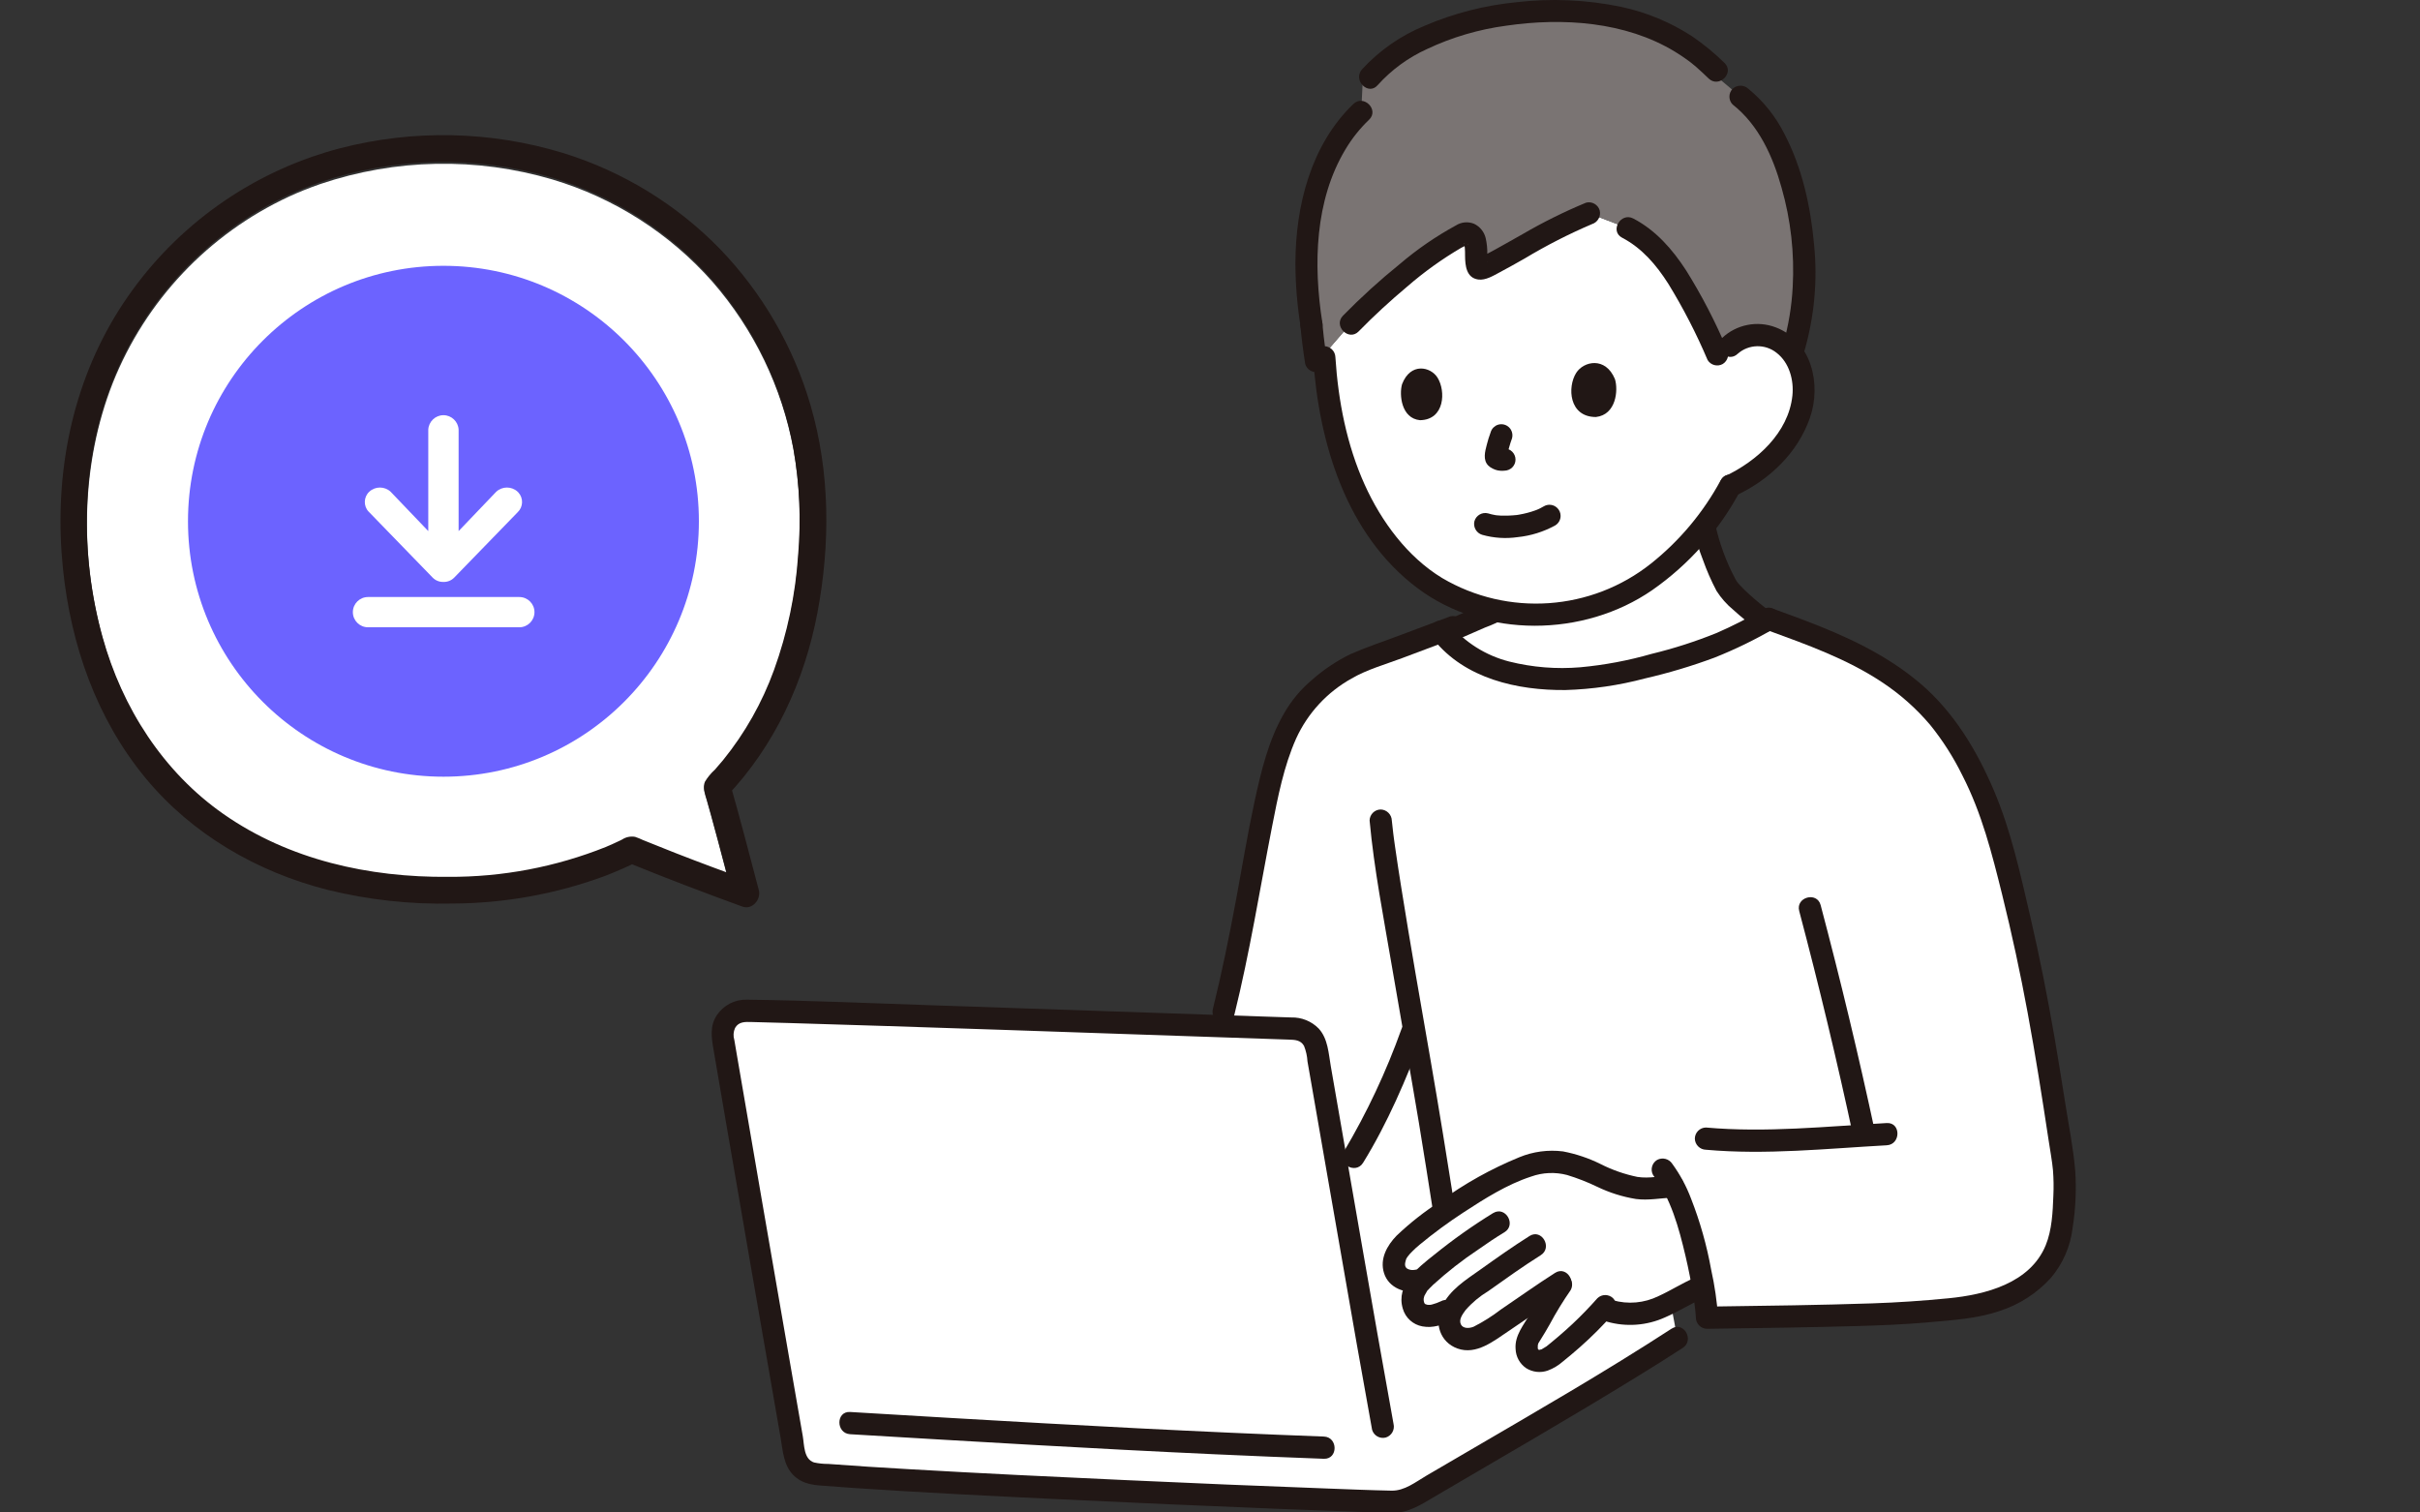 <?xml version="1.0" encoding="UTF-8" standalone="no"?>
<!DOCTYPE svg PUBLIC "-//W3C//DTD SVG 1.1//EN" "http://www.w3.org/Graphics/SVG/1.1/DTD/svg11.dtd">
<svg width="100%" height="100%" viewBox="0 0 800 500" version="1.1" xmlns="http://www.w3.org/2000/svg" xmlns:xlink="http://www.w3.org/1999/xlink" xml:space="preserve" xmlns:serif="http://www.serif.com/" style="fill-rule:evenodd;clip-rule:evenodd;stroke-linejoin:round;stroke-miterlimit:2;">
    <rect x="0" y="0" width="800" height="500" fill="#333333" stroke="none"/>
    <g transform="matrix(0.988,0,0,0.988,-787.683,-68.076)">
        <path d="M904.455,130.469C929.561,121.985 956.689,121.457 982.113,128.963C1002.79,135.147 1021.33,146.998 1035.62,163.17C1049.55,179.158 1058.92,198.596 1062.77,219.446C1064.85,231.276 1065.39,243.325 1064.37,255.293C1063.49,268.409 1060.77,281.338 1056.3,293.699C1052.33,304.636 1046.57,314.835 1039.25,323.875C1038.36,324.954 1037.45,326.014 1036.52,327.056C1035.21,328.228 1034.09,329.59 1033.19,331.096C1032.36,332.976 1033.24,334.953 1033.76,336.8C1034.22,338.436 1034.68,340.074 1035.14,341.712C1036.73,347.472 1038.26,353.251 1039.78,359.031C1039.98,359.826 1040.19,360.621 1040.4,361.417C1034.64,359.287 1028.89,357.123 1023.17,354.885C1019.59,353.487 1016.02,352.064 1012.47,350.616C1011.61,350.2 1010.73,349.839 1009.82,349.537C1008.3,349.264 1006.72,349.593 1005.43,350.455C1003.64,351.328 1001.84,352.161 1000.01,352.926C983.266,359.62 965.387,363.012 947.358,362.914C920.797,363.164 894.043,357.233 872.114,341.919C851.956,327.841 838.164,306.327 831.599,282.576C823.915,254.734 824.354,224.071 834.976,197.063C845.925,169.527 867.016,147.204 893.887,134.71C897.176,133.184 900.541,131.851 903.961,130.65C904.131,130.598 904.296,130.538 904.455,130.469Z" style="fill:white;"/>
    </g>
    <g transform="matrix(1.531,0,0,1.531,113.944,0.023)">
        <path d="M98.622,218.558C93.977,218.421 89.916,218.309 86.661,218.231C86.621,218.23 86.581,218.23 86.542,218.23C83.805,218.23 81.553,220.482 81.553,223.219C81.553,223.502 81.577,223.785 81.625,224.065C86.207,250.878 91.052,278.888 97.192,314.134C97.578,316.366 99.435,318.071 101.692,318.264C126.002,320.337 207.43,323.782 226.347,324.264C227.856,324.303 229.346,323.911 230.641,323.135C238.866,318.21 271.128,299.745 287.711,288.956C287.711,288.956 286.711,283.018 286.258,281.281C285.358,281.72 284.398,282.158 283.411,282.567C279.67,284.108 275.464,284.09 271.736,282.517C268.478,286.139 264.915,289.475 261.087,292.488C260.375,293.059 258.014,294.795 256.087,293.162C254.822,292.089 255.118,289.635 255.742,288.679C258.742,284.072 260.024,280.656 263.348,276.41C257.837,279.834 252.536,283.842 247.048,287.319C245.262,288.449 243.774,289.431 241.693,289.066C239.767,288.76 238.368,287.028 238.474,285.081C238.582,284.072 238.948,283.108 239.536,282.281C238.012,283.117 236.376,283.731 234.678,284.105C234.414,284.172 234.142,284.205 233.87,284.205C232.06,284.205 230.57,282.716 230.57,280.905C230.57,280.765 230.579,280.624 230.597,280.484C230.626,279.338 231.062,278.239 231.826,277.384L232.712,276.26L231.559,276.503C229.846,276.915 228.046,276.244 227.019,274.813C226.179,273.573 226.709,271.483 227.079,270.733C227.684,269.721 228.435,268.804 229.309,268.013C230.319,267.013 234.699,263.663 235.839,262.833C236.372,262.447 236.906,262.066 237.439,261.691C236.699,257.011 235.539,250.102 234.889,245.673C234.44,242.565 232.775,233.099 230.857,222.048L230.489,222.855C227.989,229.518 222.731,241.946 217.829,249.839C217.829,249.839 216.512,252.195 214.846,255.173C213.149,245.391 211.467,235.739 209.8,226.218C209.392,223.899 207.395,222.169 205.041,222.097C188.722,221.575 130.18,219.487 98.622,218.558Z" style="fill:white;fill-rule:nonzero;"/>
    </g>
    <g transform="matrix(1.531,0,0,1.531,113.944,0.023)">
        <path d="M355.447,175.452C356.014,177 356.503,178.503 356.894,179.919C364.005,205.697 366.894,223.253 371.116,251.475C371.649,257.034 371.298,262.643 370.074,268.092C368.462,273.892 363.335,278.192 357.72,280.372C352.105,282.552 345.961,282.683 339.969,283.293C332.375,284.066 299.19,284.436 294.153,284.51C294.053,281.786 291.894,265.796 286.9,256.171C283.555,256.263 281.331,257.165 277.36,256.187C271.72,254.807 268.966,252.298 263.286,251.068C258.836,250.108 254.276,251.948 250.206,254.018C245.774,256.273 241.506,258.839 237.436,261.696C236.696,257.016 235.536,250.107 234.886,245.678C234.437,242.571 232.774,233.115 230.858,222.072L230.486,222.86C226.179,234.049 220.946,244.859 214.843,255.178C213.199,245.701 211.418,235.434 209.796,226.218C209.388,223.899 207.391,222.169 205.037,222.097C201.47,221.983 195.885,221.797 189.005,221.556C192.098,209.635 193.968,199.45 196.126,187.608C197.716,178.898 199.286,169.388 202.246,161.048C203.816,156.168 206.702,151.814 210.586,148.468C213.177,146.17 216.117,144.3 219.296,142.928L236.808,136.348C237.008,136.602 237.208,136.848 237.416,137.077C241.701,142.013 248.061,144.929 254.555,145.95C261.76,147.02 269.101,146.732 276.2,145.1C286.833,142.61 295.6,140.356 304.981,135.005C305.129,134.931 307.881,133.405 307.493,133.612C316.84,137.048 327.933,140.961 336.084,147.328C339.474,149.85 342.511,152.816 345.113,156.145C349.456,162.058 352.936,168.559 355.447,175.452Z" style="fill:white;fill-rule:nonzero;"/>
    </g>
    <g transform="matrix(1.531,0,0,1.531,113.944,0.023)">
        <path d="M245.512,133.2L248.618,131.824C256.061,133.397 263.793,132.926 270.99,130.461C277.555,128.106 283.495,124.28 288.353,119.276C290.217,117.488 291.954,115.572 293.553,113.544L293.58,113.644C294.622,118.008 296.177,122.234 298.21,126.234C299.14,128.114 303.34,131.704 306.591,134.114C305.9,134.5 305.06,134.965 304.98,135.005C295.603,140.356 286.832,142.605 276.199,145.1C269.1,146.733 261.757,147.023 254.551,145.953C248.057,144.932 241.697,142.016 237.412,137.08C237.338,136.999 237.266,136.915 237.194,136.831C240.448,135.428 242.294,134.619 245.512,133.2Z" style="fill:white;fill-rule:nonzero;"/>
    </g>
    <g transform="matrix(1.531,0,0,1.531,113.944,0.023)">
        <path d="M306.315,131.521C303.061,133.436 299.695,135.153 296.234,136.662C291.671,138.506 286.98,140.014 282.197,141.174C277.166,142.618 272.01,143.587 266.797,144.066C261.646,144.502 256.459,144.083 251.445,142.826C246.374,141.535 241.84,138.668 238.5,134.64C237.566,133.717 236.04,133.717 235.106,134.64C234.205,135.584 234.205,137.09 235.106,138.034C241.875,146.541 253.229,149.079 263.588,148.982C269.386,148.813 275.145,147.974 280.75,146.482C285.852,145.309 290.873,143.806 295.781,141.982C300.252,140.201 304.585,138.089 308.742,135.664C311.427,134.137 309.011,129.988 306.319,131.519L306.315,131.521Z" style="fill:rgb(33,23,21);fill-rule:nonzero;"/>
    </g>
    <g transform="matrix(1.531,0,0,1.531,113.944,0.023)">
        <path d="M221.306,177.178C222.278,187.719 224.349,198.218 226.122,208.644C228.04,219.918 230.067,231.175 231.953,242.455C233.06,249.072 234.072,255.709 235.122,262.336C235.48,263.599 236.806,264.352 238.074,264.012C239.324,263.636 240.068,262.326 239.751,261.06C238.051,250.307 236.323,239.56 234.458,228.835C232.295,216.394 230.105,203.956 228.12,191.485C227.659,188.585 227.209,185.693 226.797,182.785C226.755,182.485 226.713,182.192 226.672,181.896C226.652,181.754 226.545,180.966 226.586,181.273C226.625,181.562 226.528,180.836 226.51,180.698C226.474,180.417 226.438,180.137 226.403,179.856C226.292,178.963 226.189,178.069 226.103,177.173C226.069,175.87 225.006,174.807 223.703,174.773C222.39,174.783 221.313,175.86 221.303,177.173L221.306,177.178Z" style="fill:rgb(33,23,21);fill-rule:nonzero;"/>
    </g>
    <g transform="matrix(1.531,0,0,1.531,113.944,0.023)">
        <path d="M192.1,219.116C195.427,205.674 197.6,192.016 200.25,178.44C201.493,172.081 202.785,165.406 205.438,159.458C207.941,153.974 212.134,149.432 217.4,146.5C220.755,144.541 224.694,143.454 228.32,142.091L239.971,137.713C241.219,137.333 241.961,136.027 241.648,134.761C241.289,133.498 239.964,132.746 238.695,133.085L227.976,137.113C224.415,138.451 220.763,139.658 217.276,141.183C214.237,142.655 211.414,144.535 208.884,146.772C206.464,148.799 204.422,151.24 202.856,153.981C199.469,159.781 197.856,166.598 196.45,173.102C194.95,180.047 193.807,187.069 192.507,194.053C191.024,202.024 189.415,209.969 187.467,217.841C186.725,220.841 191.353,222.119 192.096,219.117L192.1,219.116Z" style="fill:rgb(33,23,21);fill-rule:nonzero;"/>
    </g>
    <g transform="matrix(1.531,0,0,1.531,113.944,0.023)">
        <path d="M219.9,251.055C225.206,242.455 229.253,232.937 232.8,223.498C233.139,222.229 232.386,220.905 231.123,220.546C229.856,220.225 228.544,220.97 228.171,222.222C224.888,231.403 220.729,240.247 215.753,248.632C214.126,251.268 218.277,253.682 219.898,251.055L219.9,251.055Z" style="fill:rgb(33,23,21);fill-rule:nonzero;"/>
    </g>
    <g transform="matrix(1.531,0,0,1.531,113.944,0.023)">
        <path d="M291.27,114.279C291.755,116.515 292.422,118.708 293.264,120.835C294.082,123.153 295.069,125.409 296.216,127.583C297.203,129.125 298.425,130.504 299.838,131.669C301.599,133.275 303.472,134.759 305.383,136.183C306.521,136.839 307.997,136.452 308.667,135.322C309.3,134.18 308.918,132.723 307.806,132.038C306.223,130.859 304.691,129.605 303.232,128.275C302.56,127.662 301.9,127.031 301.285,126.36C301.145,126.208 301.011,126.053 300.875,125.898C300.763,125.77 300.555,125.489 300.765,125.778C300.588,125.537 300.428,125.283 300.287,125.019C298.267,121.239 296.79,117.193 295.9,113C295.614,111.962 294.662,111.237 293.585,111.237C292.268,111.237 291.185,112.321 291.185,113.638C291.185,113.854 291.214,114.068 291.271,114.276L291.27,114.279Z" style="fill:rgb(33,23,21);fill-rule:nonzero;"/>
    </g>
    <g transform="matrix(1.531,0,0,1.531,113.944,0.023)">
        <path d="M238.761,138.747C241.25,137.675 243.734,136.591 246.211,135.494C247.831,134.905 249.396,134.177 250.89,133.318C252.491,132.131 253.843,130.641 254.87,128.933C255.525,127.794 255.139,126.32 254.009,125.649C252.867,125.016 251.41,125.398 250.726,126.51C250.354,127.109 249.935,127.677 249.474,128.21C249.208,128.504 248.927,128.784 248.632,129.048C248.332,129.317 248.665,129.048 248.468,129.171C248.303,129.277 248.139,129.384 247.968,129.477C246.513,130.266 244.911,130.852 243.397,131.521C241.049,132.558 238.696,133.585 236.339,134.601C235.205,135.268 234.817,136.747 235.478,137.884C236.168,138.989 237.619,139.369 238.762,138.745L238.761,138.747Z" style="fill:rgb(33,23,21);fill-rule:nonzero;"/>
    </g>
    <g transform="matrix(1.531,0,0,1.531,113.944,0.023)">
        <path d="M225.421,62.142C230.789,57.452 236.877,52.799 241.667,50.476C242.552,50.047 243.685,50.621 244.039,51.976C244.755,54.726 243.572,58.651 245.668,57.886C249.301,56.56 260.212,49.359 268.668,46.056L277.042,49.239C278.363,49.922 279.617,50.729 280.786,51.648C282.627,53.181 284.273,54.935 285.686,56.87C288.469,60.57 291.998,66.657 296.349,76.499L299.116,74.651C301.877,71.798 306.76,71.651 310.063,73.859C313.322,76.248 315.194,80.103 315.057,84.141C314.873,88.135 313.508,91.986 311.134,95.204C308.089,99.451 303.957,102.802 299.173,104.904C296.353,110.236 292.698,115.084 288.348,119.263C283.49,124.267 277.55,128.093 270.985,130.448C263.435,133.032 255.305,133.423 247.542,131.573C243.361,130.606 239.355,129 235.665,126.81C231.412,124.137 227.697,120.691 224.712,116.651C220.976,111.854 218.066,106.466 216.103,100.711C214.245,95.5 212.964,90.101 212.282,84.611C211.847,81.592 211.628,79.024 211.51,77.127C211.51,77.127 211.496,76.899 211.469,76.515L217.249,69.832C219.482,67.55 222.332,64.84 225.421,62.142Z" style="fill:white;fill-rule:nonzero;"/>
    </g>
    <g transform="matrix(1.531,0,0,1.531,113.944,0.023)">
        <path d="M314.246,47.687C312.579,37.073 308.613,26.431 301.389,20.856L294.74,15.256C292.373,13.018 283.824,3.816 265.14,2.613C242.991,1.186 226.709,8.68 219.86,16.679L219.497,24.136C210.212,32.983 205.341,48.689 208.735,70.078C208.862,71.44 209.009,72.784 209.175,74.101C209.361,75.59 209.575,77.046 209.803,78.457C209.964,78.267 217.256,69.837 217.256,69.837C223.356,63.577 234.123,54.137 241.669,50.477C242.554,50.048 243.687,50.622 244.041,51.977C244.757,54.727 243.574,58.652 245.67,57.887C249.303,56.561 260.214,49.36 268.67,46.057L277.044,49.24C278.365,49.923 279.619,50.73 280.788,51.649C282.629,53.182 284.275,54.936 285.688,56.871C288.471,60.571 292,66.658 296.351,76.5L299.118,74.652C301.879,71.799 306.762,71.652 310.065,73.86C311.003,74.491 311.829,75.273 312.511,76.175C314.321,71.369 315.282,62.183 315.177,58.005C315.09,54.549 314.779,51.103 314.246,47.687Z" style="fill:rgb(122,116,115);fill-rule:nonzero;"/>
    </g>
    <g transform="matrix(1.531,0,0,1.531,113.944,0.023)">
        <path d="M300.818,76.352C303.176,74.286 306.707,74.202 309.161,76.152C311.931,78.281 312.948,82.071 312.595,85.419C311.75,93.449 304.906,99.585 298.016,102.819C296.888,103.491 296.501,104.964 297.155,106.103C297.838,107.216 299.297,107.599 300.439,106.964C307.622,103.589 313.745,97.791 316.39,90.18C318.901,82.953 316.74,73.611 308.99,70.668C305.019,69.151 300.512,70.044 297.419,72.96C295.213,75.129 298.607,78.522 300.814,76.354L300.818,76.352Z" style="fill:rgb(33,23,21);fill-rule:nonzero;"/>
    </g>
    <g transform="matrix(1.531,0,0,1.531,113.944,0.023)">
        <path d="M209.115,77.131C210.297,95.55 216.255,115.447 231.648,126.983C246.182,137.874 267.565,137.6 282.332,127.405C290.236,121.89 296.726,114.585 301.271,106.086C302.728,103.363 298.586,100.936 297.126,103.664C293.38,110.608 288.269,116.723 282.1,121.642C269.189,131.928 251.168,133.184 236.955,124.788C229.464,120.237 223.825,112.561 220.26,104.672C216.36,96.04 214.524,86.547 213.92,77.131C213.89,75.826 212.825,74.761 211.52,74.731C210.208,74.742 209.131,75.819 209.12,77.131L209.115,77.131Z" style="fill:rgb(33,23,21);fill-rule:nonzero;"/>
    </g>
    <g transform="matrix(1.531,0,0,1.531,113.944,0.023)">
        <path d="M315.235,75.618C317.354,68.206 318.047,60.459 317.276,52.789C316.532,44.598 314.735,36.314 310.911,28.975C309.026,25.186 306.359,21.841 303.086,19.159C302.138,18.268 300.64,18.268 299.692,19.159C298.769,20.094 298.769,21.618 299.692,22.553C305.326,26.971 308.385,33.774 310.258,40.519C312.25,47.468 313.063,54.701 312.663,61.919C312.446,66.125 311.756,70.293 310.606,74.345C309.711,77.308 314.342,78.575 315.235,75.621L315.235,75.618Z" style="fill:rgb(33,23,21);fill-rule:nonzero;"/>
    </g>
    <g transform="matrix(1.531,0,0,1.531,113.944,0.023)">
        <path d="M206.333,70.077C206.6,72.915 206.955,75.743 207.4,78.56C207.566,79.163 207.961,79.678 208.5,79.994C208.868,80.209 209.286,80.322 209.712,80.322C210.564,80.322 211.354,79.869 211.784,79.133C212.076,78.563 212.161,77.91 212.026,77.284C211.881,76.372 211.747,75.459 211.626,74.545L211.712,75.183C211.485,73.485 211.292,71.783 211.132,70.077C211.115,69.444 210.866,68.839 210.432,68.377C209.982,67.925 209.37,67.671 208.732,67.671C207.415,67.671 206.332,68.754 206.332,70.071L206.332,70.077L206.333,70.077Z" style="fill:rgb(33,23,21);fill-rule:nonzero;"/>
    </g>
    <g transform="matrix(1.531,0,0,1.531,113.944,0.023)">
        <path d="M217.8,22.438C208.612,31.272 205.329,44.405 205.282,56.789C205.3,61.483 205.691,66.168 206.451,70.8C206.808,72.064 208.134,72.817 209.403,72.476C210.653,72.099 211.397,70.79 211.08,69.524C209.145,57.142 209.457,43.267 216.094,32.233C217.495,29.878 219.211,27.724 221.194,25.833C223.425,23.688 220.028,20.297 217.8,22.439L217.8,22.438Z" style="fill:rgb(33,23,21);fill-rule:nonzero;"/>
    </g>
    <g transform="matrix(1.531,0,0,1.531,113.944,0.023)">
        <path d="M297.918,13.558C295.777,11.458 293.457,9.549 290.984,7.851C286.306,4.804 281.109,2.64 275.65,1.469C268.132,-0.093 260.41,-0.425 252.785,0.487C246.074,1.163 239.504,2.854 233.3,5.5C228.105,7.612 223.441,10.85 219.647,14.98C217.635,17.306 221.016,20.716 223.041,18.375C226.016,15.066 229.646,12.41 233.7,10.575C239.109,8.022 244.881,6.321 250.81,5.532C262.968,3.756 276.517,4.632 287.224,11.139C288.191,11.727 289.131,12.355 290.045,13.024C290.245,13.169 290.441,13.315 290.632,13.464C290.852,13.631 290.571,13.417 290.545,13.397C290.645,13.477 290.745,13.557 290.851,13.639C291.181,13.908 291.511,14.176 291.834,14.453C292.765,15.253 293.64,16.105 294.529,16.953C296.769,19.079 300.169,15.691 297.923,13.559L297.918,13.558Z" style="fill:rgb(33,23,21);fill-rule:nonzero;"/>
    </g>
    <g transform="matrix(1.531,0,0,1.531,113.944,0.023)">
        <path d="M218.951,71.533C222.263,68.145 225.763,64.933 229.394,61.89C233.032,58.727 236.956,55.91 241.115,53.474C241.541,53.284 241.952,53.063 242.346,52.813C242.792,52.462 242.577,52.838 242.297,52.704C242.303,52.704 241.478,52.738 241.702,52.529C241.732,52.833 241.785,53.134 241.862,53.429C241.922,54.024 241.91,54.629 241.916,55.224C241.938,57.318 242.18,59.981 244.765,60.339C246.376,60.563 248.065,59.485 249.443,58.761C251.264,57.806 253.043,56.779 254.843,55.768C259.491,52.975 264.326,50.506 269.314,48.378C270.559,47.995 271.3,46.691 270.99,45.425C270.631,44.161 269.306,43.409 268.037,43.749C263.315,45.707 258.73,47.981 254.314,50.556C252.362,51.65 250.423,52.766 248.462,53.842C247.704,54.258 246.944,54.669 246.171,55.054C245.89,55.194 245.606,55.325 245.323,55.461C245.184,55.528 244.772,55.661 245.323,55.467C245.149,55.513 244.979,55.573 244.814,55.645L246.684,56.433C246.79,56.71 246.817,56.757 246.767,56.573C246.852,56.451 246.774,56.891 246.746,56.391C246.718,55.891 246.723,55.402 246.717,54.907C246.749,53.709 246.628,52.512 246.356,51.345C246.02,50.009 245.102,48.891 243.856,48.302C242.565,47.779 241.097,47.917 239.925,48.671C235.619,51.017 231.568,53.804 227.837,56.987C223.531,60.464 219.431,64.188 215.558,68.142C213.397,70.352 216.788,73.749 218.952,71.536L218.951,71.533Z" style="fill:rgb(33,23,21);fill-rule:nonzero;"/>
    </g>
    <g transform="matrix(1.531,0,0,1.531,113.944,0.023)">
        <path d="M275.834,51.315C280.109,53.559 283.193,57.158 285.81,61.27C289.039,66.533 291.871,72.03 294.282,77.714C294.953,78.844 296.427,79.23 297.566,78.575C298.677,77.89 299.059,76.433 298.427,75.291C295.955,69.439 293.026,63.791 289.666,58.4C286.705,53.836 283.13,49.73 278.256,47.173C275.523,45.739 273.094,49.88 275.834,51.317L275.834,51.315Z" style="fill:rgb(33,23,21);fill-rule:nonzero;"/>
    </g>
    <g transform="matrix(1.531,0,0,1.531,113.944,0.023)">
        <path d="M286.5,286.883C272.049,296.276 257.079,304.883 242.2,313.576C239.321,315.257 236.443,316.938 233.564,318.621C231.23,319.989 228.856,321.911 226.054,321.855C221.496,321.765 216.938,321.569 212.383,321.401C197.721,320.859 183.062,320.248 168.406,319.568C152.82,318.86 137.235,318.112 121.659,317.208C115.912,316.874 110.165,316.526 104.425,316.085C103.389,316.093 102.356,315.985 101.344,315.765C99.102,315.047 99.244,311.973 98.914,310.076C97.853,303.987 96.793,297.897 95.736,291.807C92.038,270.519 88.363,249.226 84.712,227.929C84.52,226.802 84.328,225.675 84.135,224.55C83.864,223.694 83.921,222.767 84.293,221.95C85.083,220.55 86.485,220.63 87.893,220.665C90.574,220.732 93.255,220.804 95.937,220.883C102.955,221.083 109.973,221.299 116.99,221.531C133.51,222.064 150.029,222.618 166.548,223.192C178.98,223.618 191.412,224.041 203.843,224.462C205.143,224.504 206.418,224.53 207.143,225.817C207.571,226.888 207.823,228.021 207.891,229.173C208.163,230.721 208.434,232.269 208.705,233.818C209.787,240.006 210.864,246.195 211.935,252.385C214.119,264.97 216.314,277.553 218.521,290.134C219.616,296.328 220.723,302.519 221.842,308.708C222.202,309.97 223.526,310.722 224.794,310.384C226.046,310.011 226.791,308.699 226.47,307.432C221.815,281.718 217.436,255.956 212.927,230.217C212.437,227.423 212.327,224.291 210.327,222.089C208.773,220.493 206.62,219.619 204.393,219.68C202.197,219.609 200.001,219.537 197.806,219.462C191.4,219.246 184.994,219.027 178.588,218.805C161.804,218.229 145.02,217.66 128.235,217.098C114.443,216.643 100.635,216.016 86.835,215.839C84.275,215.77 81.848,217.01 80.403,219.125C78.809,221.47 79.185,223.955 79.634,226.58C80.51,231.703 81.388,236.826 82.268,241.948C84.121,252.732 85.981,263.515 87.848,274.297C89.932,286.328 92.022,298.358 94.117,310.387C94.607,313.205 94.732,316.264 96.817,318.441C98.399,320.095 100.427,320.566 102.617,320.741C105.061,320.941 107.508,321.116 109.956,321.281C124.596,322.268 139.256,322.988 153.912,323.691C169.999,324.464 186.09,325.17 202.183,325.809C208.124,326.045 214.066,326.266 220.01,326.471C222.025,326.538 224.042,326.615 226.059,326.655C229.673,326.727 232.4,324.874 235.368,323.132C249.968,314.566 264.633,306.118 279.05,297.249C282.365,295.21 285.665,293.149 288.928,291.027C291.508,289.35 289.105,285.192 286.505,286.883L286.5,286.883Z" style="fill:rgb(33,23,21);fill-rule:nonzero;"/>
    </g>
    <g transform="matrix(1.531,0,0,1.531,113.944,0.023)">
        <path d="M109.131,309.668C135.398,311.229 161.664,312.804 187.949,314.003C195.775,314.36 203.602,314.684 211.43,314.973C214.519,315.087 214.515,310.287 211.43,310.173C184.62,309.183 157.83,307.739 131.049,306.167C123.743,305.738 116.437,305.305 109.131,304.867C106.046,304.684 106.056,309.484 109.131,309.667L109.131,309.668Z" style="fill:rgb(33,23,21);fill-rule:nonzero;"/>
    </g>
    <g transform="matrix(1.531,0,0,1.531,113.944,0.023)">
        <path d="M314.065,196.688C318.349,212.858 322.249,229.125 325.765,245.488C326.413,248.507 331.041,247.229 330.393,244.212C326.882,227.857 322.982,211.591 318.693,195.412C317.903,192.429 313.271,193.694 314.065,196.688Z" style="fill:rgb(33,23,21);fill-rule:nonzero;"/>
    </g>
    <g transform="matrix(1.531,0,0,1.531,113.944,0.023)">
        <path d="M293.931,248.244C306.874,249.402 320.031,247.995 332.968,247.281C336.04,247.111 336.059,242.31 332.968,242.481C320.035,243.195 306.874,244.602 293.931,243.444C292.618,243.454 291.541,244.531 291.531,245.844C291.557,247.15 292.625,248.218 293.931,248.244Z" style="fill:rgb(33,23,21);fill-rule:nonzero;"/>
    </g>
    <g transform="matrix(1.841,0,0,1.841,20,-11.633)">
        <path d="M45.094,34.5C30.272,39.672 17.726,49.885 9.653,63.348C1.551,76.957 -1.169,92.8 0.444,108.45C1.853,122.115 6.462,135.37 15.279,146.044C23.622,156.144 35.359,162.921 47.99,166.113C55.305,167.909 62.824,168.733 70.354,168.564C79.706,168.529 88.98,166.854 97.754,163.615C99.794,162.83 101.794,161.952 103.754,160.981L101.904,161.222C108.695,164 115.551,166.599 122.444,169.112C124.219,169.759 125.834,167.812 125.396,166.16C123.703,159.76 122.053,153.348 120.226,146.984L119.608,149.319C128.256,140.237 133.608,128.58 135.923,116.319C138.241,104.037 138.205,91.1 134.67,79.052C131.59,68.518 126.001,58.887 118.384,50.986C110.583,42.991 100.902,37.077 90.228,33.786C77.245,29.834 63.421,29.535 50.279,32.921C48.528,33.375 46.799,33.903 45.089,34.493C42.189,35.493 43.434,40.132 46.365,39.121C59.913,34.48 74.575,34.166 88.31,38.221C99.406,41.539 109.355,47.899 117.024,56.578C124.497,65.158 129.529,75.589 131.593,86.778C132.71,93.126 132.999,99.593 132.452,106.015C131.98,113.054 130.523,119.991 128.122,126.625C125.993,132.494 122.899,137.968 118.969,142.819C118.493,143.398 118.005,143.967 117.505,144.526C116.804,145.155 116.201,145.886 115.718,146.694C115.274,147.703 115.744,148.764 116.025,149.755C116.275,150.633 116.522,151.512 116.765,152.391C117.621,155.482 118.438,158.583 119.254,161.685C119.757,163.601 120.261,165.517 120.768,167.432L123.72,164.48C119.245,162.848 114.777,161.195 110.34,159.46C108.421,158.71 106.507,157.946 104.6,157.169C104.14,156.946 103.665,156.752 103.18,156.59C102.36,156.444 101.515,156.62 100.822,157.083C99.864,157.551 98.895,157.998 97.912,158.409C88.928,162.001 79.334,163.821 69.659,163.769C55.405,163.903 41.048,160.72 29.28,152.502C18.462,144.947 11.061,133.402 7.538,120.656C3.414,105.715 3.65,89.26 9.35,74.766C15.226,59.989 26.544,48.01 40.964,41.305C42.729,40.486 44.535,39.771 46.37,39.126C47.62,38.749 48.364,37.44 48.047,36.174C47.686,34.912 46.362,34.162 45.094,34.5Z" style="fill:rgb(33,23,21);fill-rule:nonzero;"/>
    </g>
    <g transform="matrix(1.531,0,0,1.531,113.944,0.023)">
        <path d="M230.6,280.829C230.594,280.712 230.594,280.598 230.6,280.487C230.629,279.341 231.065,278.242 231.829,277.387L232.715,276.263L231.562,276.506C229.849,276.918 228.049,276.247 227.022,274.816C226.182,273.576 226.712,271.486 227.082,270.736C227.687,269.724 228.438,268.807 229.312,268.016C230.322,267.016 234.702,263.666 235.842,262.836C240.39,259.518 245.195,256.569 250.212,254.016C254.282,251.946 258.842,250.106 263.292,251.066C268.972,252.296 271.726,254.805 277.366,256.185C281.338,257.163 283.561,256.261 286.906,256.173C290.184,262.489 292.242,271.549 293.296,277.799L292.603,278.006C291.177,278.606 287.569,280.842 283.415,282.564C279.674,284.105 275.468,284.087 271.74,282.514C268.482,286.136 264.919,289.472 261.091,292.485C260.379,293.056 258.018,294.792 256.091,293.159C254.826,292.086 255.122,289.632 255.746,288.676C258.746,284.069 260.028,280.653 263.352,276.407C257.841,279.831 252.54,283.839 247.052,287.316C245.266,288.446 243.778,289.428 241.697,289.063C239.771,288.757 238.372,287.025 238.478,285.078C238.588,284.069 238.955,283.105 239.544,282.278C238.508,282.76 237.892,283.045 237.892,283.045C236.883,283.564 235.801,283.922 234.682,284.109C233.522,284.283 232.343,283.935 231.463,283.16C230.928,282.499 230.625,281.679 230.6,280.829Z" style="fill:white;fill-rule:nonzero;"/>
    </g>
    <g transform="matrix(1.531,0,0,1.531,113.944,0.023)">
        <path d="M230.918,274.194C230.404,274.268 229.88,274.171 229.426,273.92C228.759,273.465 228.943,272.711 229.146,272.02C229.293,271.52 229.204,271.83 229.146,271.949C229.25,271.732 229.372,271.524 229.512,271.328C229.822,270.919 230.164,270.536 230.535,270.181C231.028,269.68 231.547,269.206 232.091,268.761C235.11,266.262 238.268,263.936 241.552,261.797C246.082,258.839 251.001,255.719 256.176,254.038C258.669,253.143 261.377,253.023 263.939,253.696C266.175,254.376 268.354,255.228 270.458,256.245C273.1,257.519 275.913,258.406 278.808,258.878C281.514,259.232 284.119,258.684 286.817,258.578C289.895,258.455 289.911,253.655 286.817,253.778C284.26,253.878 281.684,254.514 279.126,254.11C276.378,253.545 273.717,252.617 271.214,251.35C268.633,250.067 265.89,249.143 263.059,248.603C259.863,248.201 256.616,248.634 253.637,249.86C247.553,252.35 241.792,255.567 236.481,259.441C233.145,261.593 230.018,264.053 227.141,266.788C225.065,268.923 223.452,271.805 224.418,274.88C225.452,278.172 229.083,279.38 232.191,278.823C233.454,278.464 234.206,277.14 233.868,275.871C233.494,274.619 232.182,273.874 230.915,274.195L230.918,274.194Z" style="fill:rgb(33,23,21);fill-rule:nonzero;"/>
    </g>
    <g transform="matrix(1.531,0,0,1.531,113.944,0.023)">
        <path d="M247.988,261.909C243.555,264.636 239.302,267.646 235.257,270.92C231.757,273.699 226.934,277.403 228.47,282.548C229.031,284.53 230.681,286.024 232.708,286.386C234.991,286.813 237.047,286.056 239.096,285.117C240.225,284.446 240.611,282.972 239.957,281.833C239.273,280.721 237.816,280.339 236.674,280.972C236.096,281.247 235.493,281.467 234.874,281.631C234.499,281.752 234.099,281.777 233.712,281.703C233.606,281.678 233.103,281.474 233.267,281.557C233.402,281.625 233.18,281.457 233.138,281.374C232.979,281.001 232.936,280.589 233.015,280.192C232.986,280.411 233.107,279.854 233.136,279.774C233.079,279.936 233.349,279.374 233.436,279.248C233.569,279.04 233.848,278.441 234.088,278.313C233.946,278.389 233.688,278.771 233.988,278.459C234.088,278.349 234.188,278.234 234.293,278.124C234.523,277.88 234.763,277.646 235.006,277.415C238.05,274.64 241.3,272.099 244.728,269.815C246.587,268.508 248.47,267.229 250.418,266.058C253.063,264.469 250.652,260.317 247.995,261.913L247.988,261.909Z" style="fill:rgb(33,23,21);fill-rule:nonzero;"/>
    </g>
    <g transform="matrix(1.531,0,0,1.531,113.944,0.023)">
        <path d="M255.834,266.87C252.209,269.151 248.719,271.63 245.234,274.111C242.054,276.372 238.598,278.483 236.872,282.154C235.233,285.64 236.472,289.793 240.272,291.16C244.351,292.628 248.121,289.532 251.304,287.404C255.475,284.613 259.541,281.667 263.778,278.974C266.378,277.321 263.972,273.165 261.355,274.829C257.375,277.359 253.545,280.112 249.638,282.75C247.803,284.161 245.842,285.399 243.78,286.45C242.863,286.841 241.522,286.897 241.046,286.007C240.511,285.007 241.259,283.892 242.04,282.849C243.442,281.246 245.086,279.873 246.913,278.779C250.653,276.125 254.377,273.453 258.26,271.011C260.868,269.369 258.46,265.211 255.837,266.866L255.834,266.87Z" style="fill:rgb(33,23,21);fill-rule:nonzero;"/>
    </g>
    <g transform="matrix(1.531,0,0,1.531,113.944,0.023)">
        <path d="M260.566,276.14C258.894,278.55 257.362,281.054 255.978,283.64C254.612,286.047 252.594,288.332 252.827,291.271C252.887,292.925 253.728,294.457 255.092,295.396C256.49,296.281 258.22,296.476 259.78,295.925C260.97,295.479 262.07,294.821 263.025,293.983C264.266,292.983 265.486,291.956 266.683,290.903C269.231,288.655 271.635,286.251 273.883,283.703C274.784,282.759 274.784,281.253 273.883,280.309C272.946,279.39 271.425,279.39 270.488,280.309C268.776,282.25 266.976,284.107 265.088,285.88C264.107,286.797 263.105,287.691 262.081,288.562C261.588,288.983 261.09,289.4 260.589,289.812C260.313,290.04 260.035,290.267 259.756,290.492C259.644,290.601 259.522,290.699 259.392,290.786C259.543,290.709 259.867,290.448 259.521,290.686C259.196,290.907 258.86,291.111 258.514,291.298C258.157,291.489 258.714,291.292 258.304,291.369C258.162,291.395 258.025,291.448 257.882,291.469C258.217,291.413 257.968,291.512 257.863,291.44C257.886,291.456 258.391,291.633 257.83,291.433C257.818,291.433 257.491,291.284 257.672,291.379C257.946,291.523 257.52,291.099 257.787,291.525C257.639,291.289 257.655,291.073 257.7,291.41C257.669,291.317 257.643,291.221 257.624,291.125C257.588,290.949 257.59,290.998 257.631,291.273L257.617,291.073C257.617,290.873 257.617,290.673 257.624,290.473C257.632,290.02 257.638,290.442 257.614,290.535C257.637,290.446 257.647,290.353 257.674,290.265C257.701,290.177 257.728,290.092 257.746,290.008C257.831,289.608 257.733,290.047 257.681,290.13C257.844,289.869 258.001,289.605 258.166,289.345C258.875,288.231 259.544,287.092 260.194,285.945C261.557,283.398 263.066,280.932 264.715,278.56C265.369,277.421 264.983,275.947 263.854,275.276C262.712,274.642 261.254,275.024 260.57,276.137L260.566,276.14Z" style="fill:rgb(33,23,21);fill-rule:nonzero;"/>
    </g>
    <g transform="matrix(1.531,0,0,1.531,113.944,0.023)">
        <path d="M272.512,285.353C276.691,286.555 281.165,286.227 285.123,284.427C288.103,283.144 290.841,281.368 293.809,280.08C294.938,279.41 295.325,277.935 294.67,276.797C293.984,275.687 292.528,275.305 291.386,275.936C288.75,277.079 286.306,278.657 283.686,279.847C280.611,281.361 277.079,281.674 273.786,280.724C270.82,279.841 269.552,284.472 272.51,285.353L272.512,285.353Z" style="fill:rgb(33,23,21);fill-rule:nonzero;"/>
    </g>
    <g transform="matrix(1.531,0,0,1.531,113.944,0.023)">
        <path d="M282.525,253.722C286.355,258.684 288.091,265.145 289.509,271.159C290.187,274.033 290.754,276.931 291.209,279.853C291.299,280.436 291.384,281.019 291.465,281.603C291.38,280.986 291.492,281.812 291.506,281.925C291.534,282.153 291.562,282.381 291.588,282.61C291.66,283.241 291.73,283.875 291.756,284.51C291.776,285.819 292.847,286.89 294.156,286.91C305.011,286.752 315.867,286.622 326.719,286.31C331.826,286.164 336.911,285.954 341.999,285.501C347.129,285.044 352.39,284.741 357.299,283.069C361.546,281.708 365.362,279.257 368.367,275.962C370.992,272.889 372.642,269.101 373.105,265.086C373.747,261.03 373.936,256.914 373.667,252.816C373.259,247.877 372.245,242.927 371.483,238.031C370.755,233.354 369.993,228.682 369.198,224.016C367.685,215.25 365.967,206.516 363.951,197.856C361.823,188.714 359.797,179.344 356.11,170.684C352.423,162.024 347.441,153.705 340.195,147.55C332.763,141.239 323.983,137.25 314.938,133.821C312.805,133.012 310.661,132.231 308.518,131.448C307.25,131.11 305.926,131.862 305.566,133.124C305.244,134.391 305.989,135.703 307.242,136.076C315.712,139.176 324.342,142.243 331.908,147.264C335.801,149.827 339.309,152.932 342.325,156.486C345.048,159.855 347.385,163.519 349.294,167.408C353.489,175.574 355.694,184.319 357.894,193.184C359.985,201.623 361.819,210.12 363.394,218.674C365.072,227.749 366.503,236.868 367.887,245.991C368.223,248.209 368.698,250.832 368.86,252.673C369.003,254.503 369.031,256.34 368.943,258.173C368.812,261.667 368.643,265.561 367.302,268.843C363.939,277.087 354.244,279.543 346.293,280.317C340.793,280.855 335.325,281.232 329.807,281.417C318.502,281.791 307.19,281.938 295.881,282.088L294.159,282.111L296.559,284.511C296.32,281.028 295.818,277.568 295.059,274.16C294.112,268.904 292.654,263.753 290.706,258.78C289.703,256.117 288.345,253.601 286.671,251.3C285.978,250.198 284.531,249.819 283.387,250.439C282.257,251.109 281.87,252.585 282.526,253.723L282.525,253.722Z" style="fill:rgb(33,23,21);fill-rule:nonzero;"/>
    </g>
    <g transform="matrix(1.531,0,0,1.531,113.944,0.023)">
        <path d="M247.434,93.348C247.107,94.223 246.831,95.115 246.605,96.021C246.223,97.471 245.73,99.301 246.932,100.513C247.212,100.785 247.536,101.007 247.89,101.171C248.217,101.342 248.565,101.468 248.925,101.546C249.266,101.616 249.614,101.649 249.962,101.646C250.109,101.639 250.256,101.621 250.404,101.618C251.039,101.61 251.647,101.359 252.104,100.918C252.556,100.468 252.81,99.856 252.81,99.218C252.81,97.901 251.727,96.818 250.41,96.818L250.404,96.818C250.124,96.842 249.843,96.847 249.563,96.832L250.201,96.917C250.042,96.892 249.887,96.847 249.739,96.784L250.312,97.026C250.152,96.95 249.999,96.86 249.855,96.756L250.34,97.132C250.333,97.126 250.327,97.12 250.321,97.113L250.697,97.599C250.687,97.587 250.68,97.574 250.674,97.56L250.915,98.134C250.901,98.096 250.892,98.057 250.887,98.017L250.973,98.655C250.961,98.492 250.969,98.329 250.994,98.168L250.909,98.806C251.035,98.018 251.219,97.24 251.461,96.479C251.643,95.857 251.827,95.229 252.061,94.624C252.231,94 252.144,93.334 251.819,92.775C251.389,92.039 250.599,91.586 249.747,91.586C249.321,91.586 248.903,91.699 248.535,91.914L248.05,92.289C247.756,92.582 247.543,92.947 247.433,93.348L247.434,93.348Z" style="fill:rgb(33,23,21);fill-rule:nonzero;"/>
    </g>
    <g transform="matrix(1.531,0,0,1.531,113.944,0.023)">
        <path d="M228.311,82.945C227.666,85.183 228.126,90.314 232.182,90.716C237.54,90.636 237.788,84.426 235.967,81.523C234.476,79.146 230.128,78.189 228.311,82.945Z" style="fill:rgb(33,23,21);fill-rule:nonzero;"/>
    </g>
    <g transform="matrix(1.531,0,0,1.531,113.944,0.023)">
        <path d="M274.28,81.847C275.014,84.174 274.586,89.54 270.172,90.028C264.334,90.036 263.972,83.554 265.919,80.491C267.51,77.983 272.233,76.911 274.28,81.847Z" style="fill:rgb(33,23,21);fill-rule:nonzero;"/>
    </g>
    <g transform="matrix(1.531,0,0,1.531,113.944,0.023)">
        <path d="M245.621,115.467C248.104,116.166 250.706,116.336 253.259,115.967C256.1,115.677 258.854,114.82 261.359,113.449C262.095,113.019 262.548,112.229 262.548,111.376C262.548,110.06 261.464,108.976 260.148,108.976C259.722,108.976 259.304,109.089 258.936,109.304C258.686,109.449 258.436,109.587 258.175,109.717C258.058,109.775 257.94,109.832 257.821,109.888C257.775,109.909 257.388,110.088 257.653,109.969C257.953,109.834 257.381,110.077 257.381,110.077C257.254,110.126 257.127,110.177 256.999,110.219C256.74,110.312 256.479,110.399 256.216,110.481C255.649,110.657 255.073,110.806 254.492,110.932C254.182,110.999 253.871,111.059 253.558,111.113C253.419,111.137 253.28,111.158 253.141,111.18C252.673,111.255 253.341,111.167 253.047,111.192C251.893,111.314 250.732,111.355 249.572,111.313C249.314,111.299 249.056,111.279 248.799,111.254C248.506,111.224 248.464,111.212 248.782,111.26C248.661,111.241 248.539,111.223 248.418,111.203C247.903,111.114 247.394,110.993 246.894,110.838C245.626,110.5 244.302,111.252 243.942,112.514C243.62,113.781 244.365,115.094 245.618,115.467L245.621,115.467Z" style="fill:rgb(33,23,21);fill-rule:nonzero;"/>
    </g>
    <g transform="matrix(1,0,0,1,0,-5.496)">
        <g id="b5dcbba4-f290-467d-a612-e64d8f6895fb" transform="matrix(1,0,0,1,11.484,-83.422)">
            <circle cx="135.108" cy="261.234" r="84.446" style="fill:rgb(108,99,255);"/>
        </g>
        <g transform="matrix(1,0,0,1,-0.487,-8.748)">
            <g transform="matrix(1,0,0,1,-205.716,-199.55)">
                <path d="M377.332,383.132L356.332,404.762C355.409,405.692 354.142,406.203 352.832,406.172L352.762,406.172C351.449,406.201 350.18,405.691 349.252,404.762L328.262,383.132C328.192,383.052 328.112,382.982 328.042,382.912C326.31,381.053 326.409,378.1 328.262,376.362C330.241,374.503 333.364,374.503 335.342,376.362L347.782,389.362L347.782,355.842C347.902,353.176 350.128,351.047 352.797,351.047C355.466,351.047 357.692,353.176 357.812,355.842L357.812,389.362L370.242,376.362C372.224,374.503 375.35,374.503 377.332,376.362C377.402,376.432 377.472,376.502 377.552,376.582C379.28,378.443 379.181,381.392 377.332,383.132Z" style="fill:white;fill-rule:nonzero;"/>
            </g>
            <g transform="matrix(0.815,0,0,1.047,27.015,1.028)">
                <path d="M184.241,205.903C184.241,203.267 181.49,201.128 178.102,201.128L116.715,201.128C113.327,201.128 110.576,203.267 110.576,205.903C110.576,208.538 113.327,210.678 116.715,210.678L178.102,210.678C181.49,210.678 184.241,208.538 184.241,205.903Z" style="fill:white;"/>
            </g>
        </g>
    </g>
</svg>
